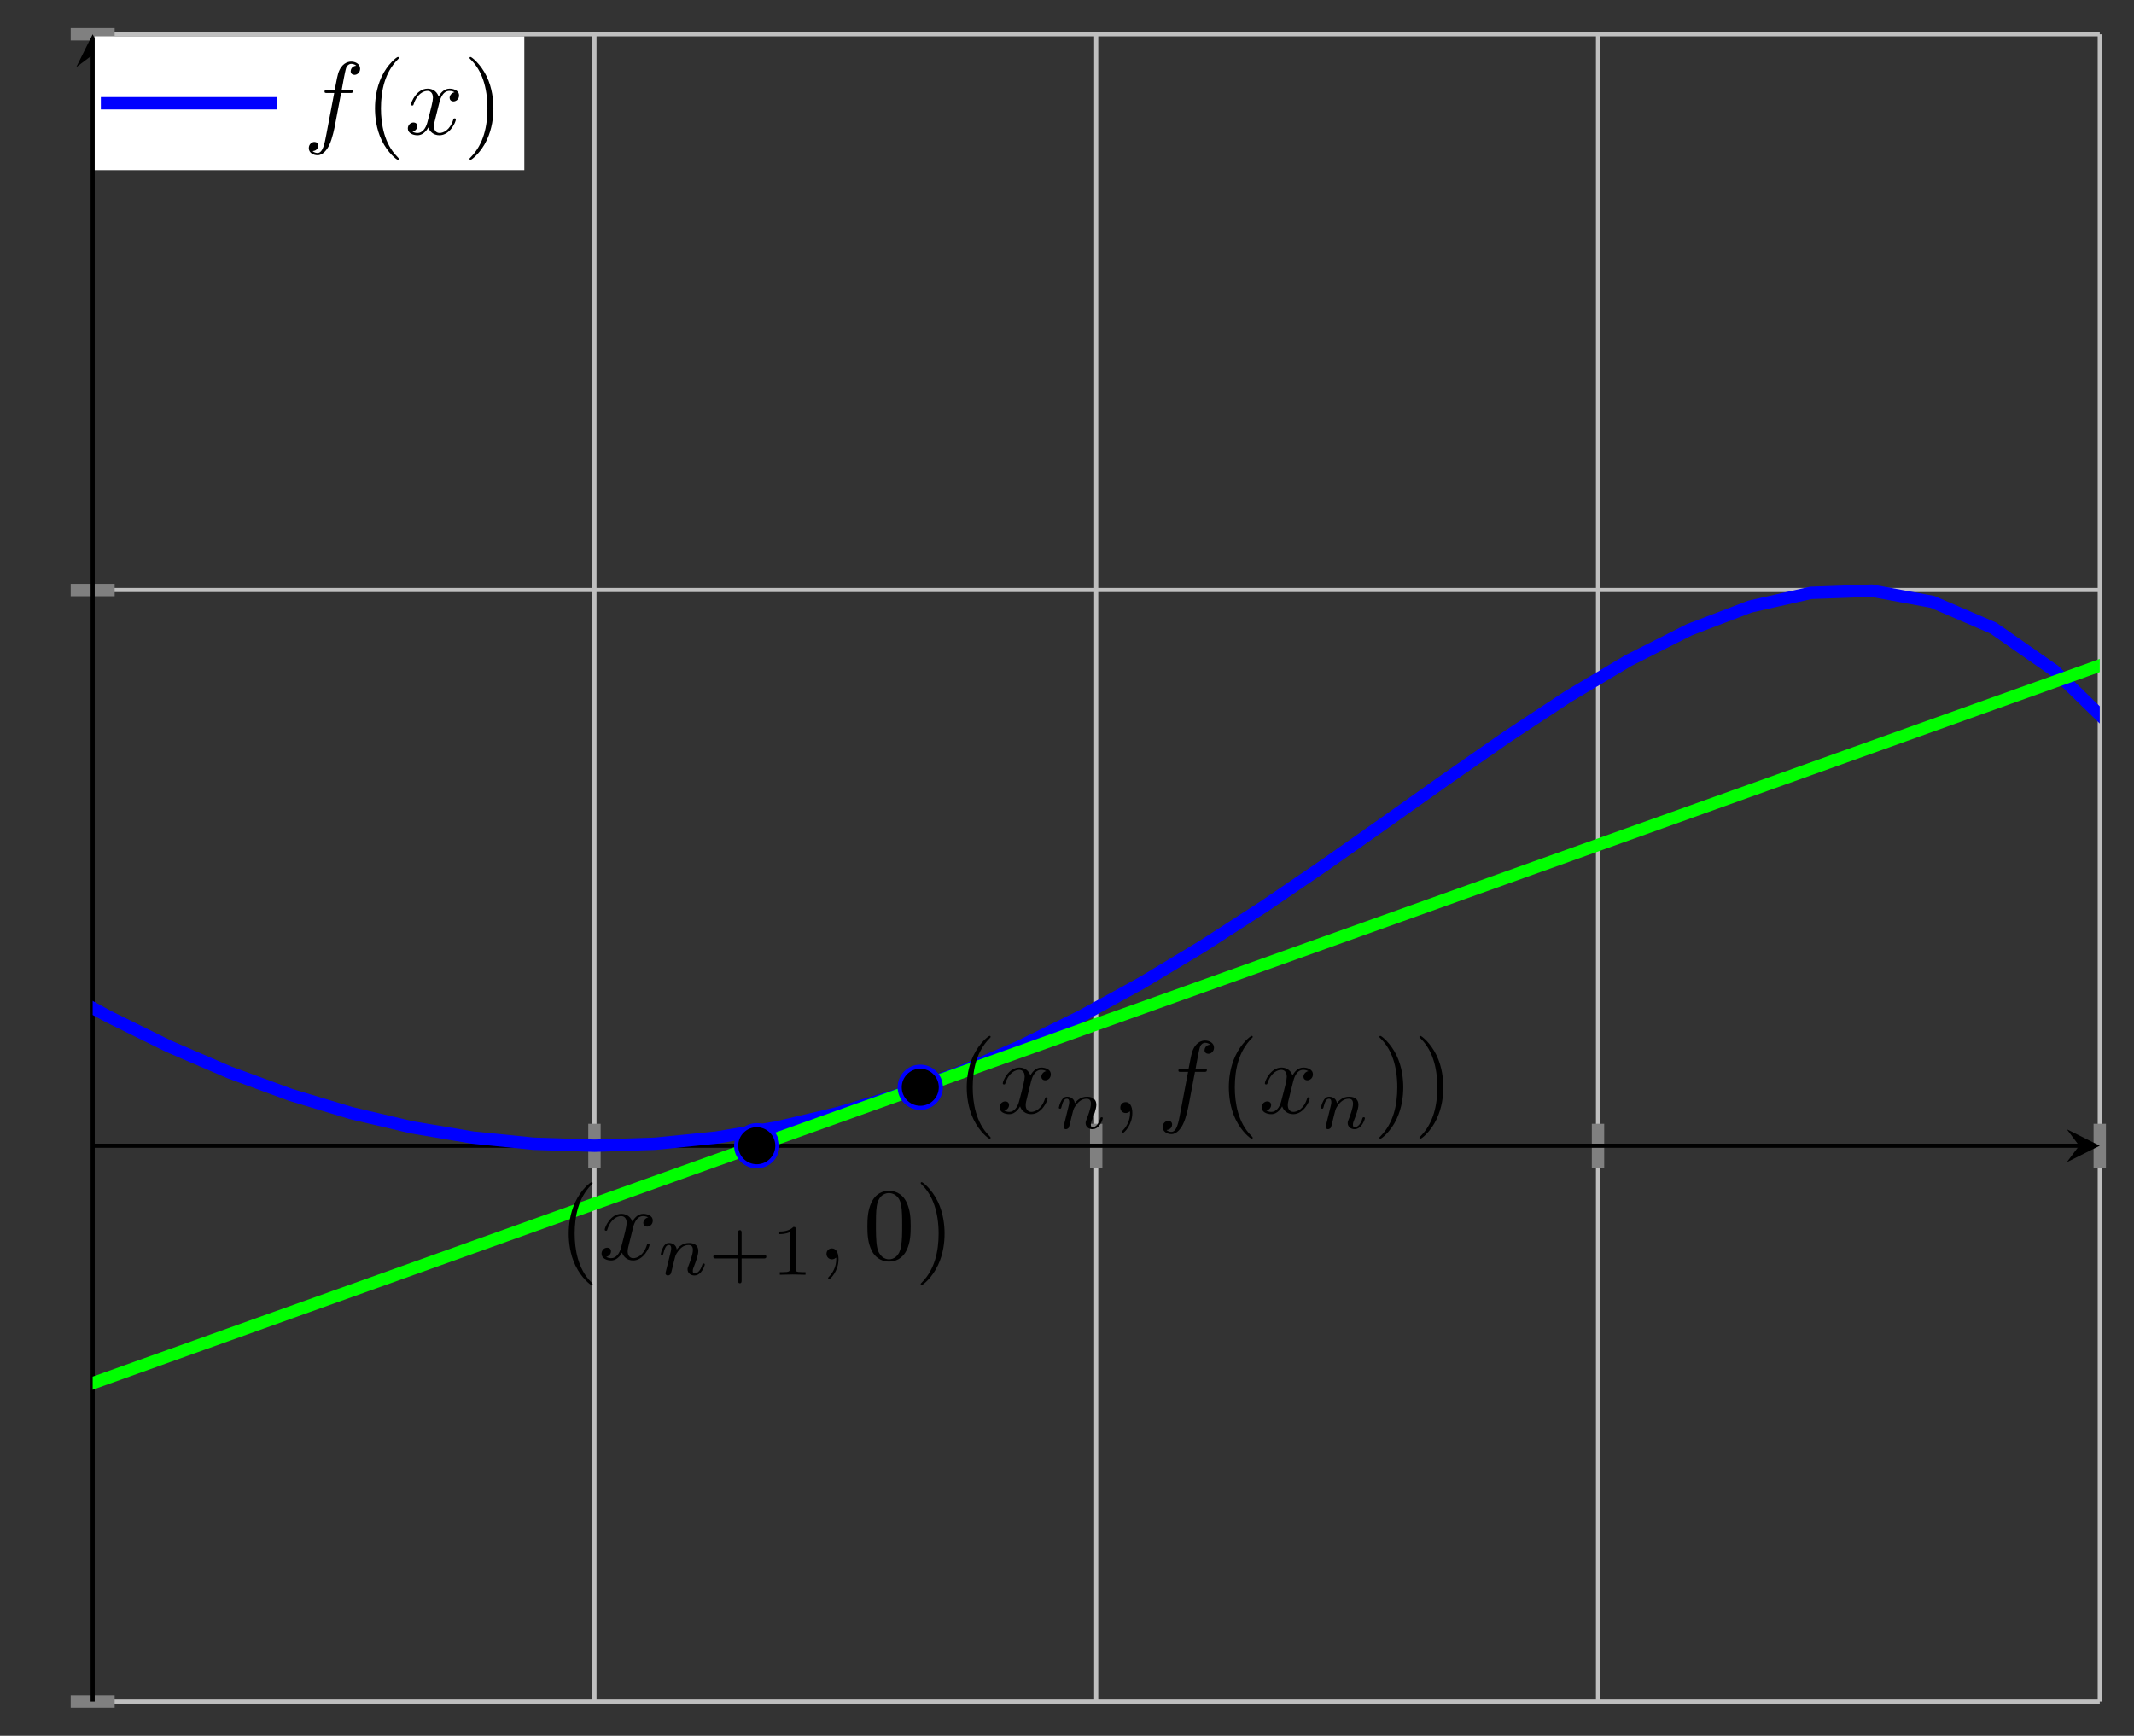 <?xml version='1.0' encoding='UTF-8'?>
<!-- This file was generated by dvisvgm 3.2.2 -->
<svg version='1.1' xmlns='http://www.w3.org/2000/svg' xmlns:xlink='http://www.w3.org/1999/xlink' width='309.834pt' height='252.051pt' viewBox='0 -168.034 206.556 168.034'>
<rect x="0" y="-168.034" width="206.556" height="168.034" fill="#333333" stroke="none"/>
<defs>
<clipPath id='clip1'>
<path d='M8.969 3.32H203.242V164.719H8.969Z'/>
</clipPath>
</defs>
<g id='page1'>
<g transform='matrix(1 0 0 -1 0 0)'>
<path d='M57.539 3.32V164.719M106.105 3.32V164.719M154.676 3.32V164.719M203.242 3.32V164.719' stroke='#bfbfbf' fill='none' stroke-width='.399' stroke-miterlimit='10'/>
<path d='M8.969 3.32H203.242M8.969 110.918H203.242M8.969 164.719H203.242' stroke='#bfbfbf' fill='none' stroke-width='.399' stroke-miterlimit='10'/>
<path d='M57.539 54.996V59.246M106.105 54.996V59.246M154.676 54.996V59.246M203.242 54.996V59.246' stroke='#808080' fill='none' stroke-width='1.196' stroke-miterlimit='10'/>
<path d='M6.844 3.32H11.098M6.844 110.918H11.098M6.844 164.719H11.098' stroke='#808080' fill='none' stroke-width='1.196' stroke-miterlimit='10'/>
<path d='M8.969 57.121H201.25' stroke='#000' fill='none' stroke-width='.399' stroke-miterlimit='10'/>
<path d='M203.242 57.121L200.055 58.715L201.25 57.121L200.055 55.527'/>
<path d='M8.969 3.32V162.723' stroke='#000' fill='none' stroke-width='.399' stroke-miterlimit='10'/>
<path d='M8.969 164.718L7.375 161.527L8.969 162.722L10.562 161.527'/>
<path d='M-331.008 41.633L-325.117 67.234L-319.231 90.23L-313.344 105.762L-307.457 110.91L-301.57 105.094L-295.684 89.969L-289.797 68.844L-283.91 45.902L-278.023 25.316L-272.137 10.52L-266.25 3.68L-260.363 5.488L-254.473 15.215L-248.586 30.984L-242.699 50.203L-236.812 70.016L-230.926 87.75L-225.039 101.254L-219.152 109.113L-213.266 110.738L-207.379 106.332L-201.492 96.746L-195.605 83.309L-189.719 67.605L-183.832 51.285L-177.941 35.863L-172.055 22.609L-166.168 12.465L-160.281 5.988L-154.395 3.383L-148.508 4.535L-142.621 9.066L-136.734 16.406L-130.848 25.875L-124.961 36.754L-119.074 48.328L-113.187 59.945L-107.297 71.051L-101.41 81.191L-95.523 90.043L-89.637 97.391L-83.75 103.129L-77.863 107.234L-71.977 109.77L-66.09 110.855L-60.203 110.641L-54.316 109.316L-48.43 107.066L-42.543 104.09L-36.652 100.574L-30.766 96.691L-24.879 92.59L-18.992 88.41L-13.105 84.266L-7.219 80.25L-1.332 76.441L4.555 72.891L10.441 69.652L16.328 66.75L22.215 64.215L28.102 62.055L33.988 60.281L39.879 58.898L45.766 57.91L51.652 57.316L57.539 57.121L63.426 57.316L69.313 57.91L75.199 58.898L81.086 60.281L86.973 62.055L92.859 64.215L98.746 66.75L104.633 69.652L110.523 72.891L116.41 76.441L122.297 80.25L128.184 84.266L134.07 88.41L139.957 92.59L145.844 96.691L151.73 100.574L157.617 104.09L163.504 107.066L169.391 109.316L175.277 110.641L181.168 110.855L187.055 109.77L192.941 107.234L198.828 103.129L204.715 97.391L210.602 90.043L216.488 81.191L222.375 71.051L228.262 59.945L234.148 48.328L240.035 36.754L245.922 25.875L251.809 16.406' stroke='#00f' fill='none' stroke-width='1.196' stroke-miterlimit='10' clip-path='url(#clip1)'/>
<path d='M-331.008-87.449L-325.117-85.344L-319.231-83.242L-313.344-81.137L-307.457-79.031L-301.57-76.926L-295.684-74.82L-289.797-72.715L-283.91-70.609L-278.023-68.504L-272.137-66.398L-266.25-64.293L-260.363-62.188L-254.473-60.082L-248.586-57.977L-242.699-55.871L-236.812-53.766L-230.926-51.66L-225.039-49.555L-219.152-47.449L-213.266-45.344L-207.379-43.238L-201.492-41.133L-195.605-39.027L-189.719-36.922L-183.832-34.816L-177.941-32.711L-172.055-30.605L-166.168-28.5L-160.281-26.395L-154.395-24.289L-148.508-22.184L-142.621-20.078L-136.734-17.973L-130.848-15.867L-124.961-13.762L-119.074-11.66L-113.187-9.555L-107.297-7.449L-101.41-5.344L-95.523-3.238L-89.637-1.133L-83.75 .973L-77.863 3.078L-71.977 5.184L-66.09 7.289L-60.203 9.395L-54.316 11.5L-48.43 13.605L-42.543 15.711L-36.652 17.816L-30.766 19.922L-24.879 22.027L-18.992 24.133L-13.105 26.238L-7.219 28.344L-1.332 30.449L4.555 32.555L10.441 34.66L16.328 36.766L22.215 38.871L28.102 40.977L33.988 43.082L39.879 45.187L45.766 47.293L51.652 49.398L57.539 51.504L63.426 53.609L69.313 55.715L75.199 57.816L81.086 59.922L86.973 62.027L92.859 64.133L98.746 66.238L104.633 68.344L110.523 70.449L116.41 72.555L122.297 74.66L128.184 76.766L134.07 78.871L139.957 80.977L145.844 83.082L151.73 85.187L157.617 87.293L163.504 89.398L169.391 91.504L175.277 93.609L181.168 95.715L187.055 97.82L192.941 99.926L198.828 102.031L204.715 104.137L210.602 106.242L216.488 108.348L222.375 110.453L228.262 112.559L234.148 114.664L240.035 116.77L245.922 118.875L251.809 120.98' stroke='#0f0' fill='none' stroke-width='1.196' stroke-miterlimit='10' clip-path='url(#clip1)'/>
<path d='M222.794 122.34L221.519 122.649C220.901 122.798 220.513 123.336 220.513 123.914C220.513 124.61 221.051 125.218 221.828 125.218C223.49 125.218 223.71 123.585 223.77 123.137C223.78 123.077 223.78 123.017 223.889 123.017C224.018 123.017 224.018 123.067 224.018 123.256V125.258C224.018 125.427 224.018 125.497 223.909 125.497C223.839 125.497 223.829 125.487 223.76 125.367L223.411 124.8C223.112 125.089 222.704 125.497 221.818 125.497C220.712 125.497 219.876 124.62 219.876 123.565C219.876 122.738 220.404 122.011 221.18 121.742C221.29 121.703 221.798 121.583 222.495 121.414C222.764 121.344 223.062 121.274 223.341 120.906C223.55 120.647 223.65 120.318 223.65 119.99C223.65 119.283 223.152 118.566 222.315 118.566C222.027 118.566 221.27 118.615 220.742 119.104C220.165 119.641 220.135 120.279 220.125 120.637C220.115 120.737 220.035 120.737 220.005 120.737C219.876 120.737 219.876 120.667 219.876 120.488V118.496C219.876 118.327 219.876 118.257 219.985 118.257C220.055 118.257 220.065 118.277 220.135 118.386C220.135 118.396 220.165 118.426 220.493 118.954C220.802 118.615 221.439 118.257 222.325 118.257C223.49 118.257 224.287 119.233 224.287 120.328C224.287 121.324 223.63 122.141 222.794 122.34ZM226.616 125.387L225.182 125.278V124.969C225.879 124.969 225.958 124.899 225.958 124.411V119.233C225.958 118.785 225.849 118.785 225.182 118.785V118.476C225.51 118.486 226.038 118.506 226.287 118.506S227.024 118.486 227.393 118.476V118.785C226.725 118.785 226.616 118.785 226.616 119.233V125.387ZM232.311 120.607C232.311 121.882 231.315 122.938 230.11 122.938C228.865 122.938 227.899 121.852 227.899 120.607C227.899 119.323 228.935 118.366 230.1 118.366C231.305 118.366 232.311 119.342 232.311 120.607ZM230.11 118.615C229.682 118.615 229.244 118.824 228.975 119.283C228.726 119.721 228.726 120.328 228.726 120.687C228.726 121.075 228.726 121.613 228.965 122.051C229.234 122.509 229.702 122.718 230.1 122.718C230.538 122.718 230.967 122.499 231.226 122.071C231.484 121.643 231.484 121.065 231.484 120.687C231.484 120.328 231.484 119.79 231.265 119.352C231.046 118.904 230.608 118.615 230.11 118.615ZM234.315 122.22V122.878L232.881 122.768V122.459C233.588 122.459 233.658 122.4 233.658 121.962V117.301C233.658 116.853 233.548 116.853 232.881 116.853V116.544C233.22 116.554 233.737 116.574 233.996 116.574C234.265 116.574 234.773 116.554 235.121 116.544V116.853C234.454 116.853 234.345 116.853 234.345 117.301V118.974V119.064C234.394 118.904 234.813 118.366 235.57 118.366C236.755 118.366 237.79 119.342 237.79 120.627C237.79 121.892 236.825 122.878 235.709 122.878C234.932 122.878 234.514 122.439 234.315 122.22ZM234.345 119.611V121.832C234.633 122.34 235.121 122.629 235.63 122.629C236.356 122.629 236.964 121.752 236.964 120.627C236.964 119.422 236.267 118.586 235.53 118.586C235.131 118.586 234.753 118.785 234.484 119.193C234.345 119.402 234.345 119.412 234.345 119.611Z' fill='#0f0' clip-path='url(#clip1)'/>
<path d='M239.529 120.986C239.588 122.469 240.425 122.718 240.764 122.718C241.789 122.718 241.889 121.374 241.889 120.986H239.529ZM239.519 120.776H242.297C242.516 120.776 242.546 120.776 242.546 120.986C242.546 121.971 242.008 122.938 240.764 122.938C239.608 122.938 238.692 121.912 238.692 120.667C238.692 119.333 239.738 118.366 240.883 118.366C242.098 118.366 242.546 119.472 242.546 119.661C242.546 119.761 242.466 119.781 242.417 119.781C242.327 119.781 242.307 119.721 242.287 119.641C241.939 118.615 241.042 118.615 240.943 118.615C240.445 118.615 240.047 118.914 239.817 119.283C239.519 119.761 239.519 120.418 239.519 120.776Z' fill='#0f0' clip-path='url(#clip1)'/>
<path d='M252.998 121.733C253.148 121.733 253.337 121.733 253.337 121.932C253.337 122.131 253.148 122.131 253.008 122.131H247.043C246.904 122.131 246.714 122.131 246.714 121.932C246.714 121.733 246.904 121.733 247.053 121.733H252.998ZM253.008 119.8C253.148 119.8 253.337 119.8 253.337 120C253.337 120.199 253.148 120.199 252.998 120.199H247.053C246.904 120.199 246.714 120.199 246.714 120C246.714 119.8 246.904 119.8 247.043 119.8H253.008Z' fill='#0f0' clip-path='url(#clip1)'/>
<path d='M260.333 122.459H261.189C261.388 122.459 261.488 122.459 261.488 122.659C261.488 122.768 261.388 122.768 261.219 122.768H260.392L260.602 123.904C260.641 124.113 260.781 124.819 260.841 124.939C260.93 125.128 261.1 125.278 261.309 125.278C261.349 125.278 261.607 125.278 261.797 125.099C261.359 125.059 261.259 124.71 261.259 124.561C261.259 124.332 261.438 124.212 261.627 124.212C261.886 124.212 262.175 124.431 262.175 124.81C262.175 125.268 261.717 125.497 261.309 125.497C260.97 125.497 260.343 125.318 260.044 124.332C259.984 124.123 259.954 124.023 259.716 122.768H259.028C258.839 122.768 258.73 122.768 258.73 122.579C258.73 122.459 258.819 122.459 259.008 122.459H259.666L258.919 118.526C258.74 117.56 258.57 116.654 258.052 116.654C258.012 116.654 257.764 116.654 257.574 116.833C258.032 116.863 258.122 117.221 258.122 117.371C258.122 117.6 257.943 117.719 257.754 117.719C257.495 117.719 257.206 117.5 257.206 117.122C257.206 116.674 257.644 116.434 258.052 116.434C258.6 116.434 258.998 117.022 259.178 117.4C259.496 118.028 259.725 119.233 259.735 119.303L260.333 122.459Z' fill='#0f0' clip-path='url(#clip1)'/>
<path d='M264.65 125.382C264.706 125.501 264.712 125.557 264.712 125.605C264.712 125.822 264.517 125.989 264.301 125.989C264.036 125.989 263.953 125.773 263.918 125.661L262.997 122.643C262.991 122.629 262.963 122.538 262.963 122.531C262.963 122.448 263.179 122.378 263.235 122.378C263.283 122.378 263.29 122.392 263.339 122.496L264.65 125.382Z' fill='#0f0' clip-path='url(#clip1)'/>
<path d='M268.719 116.086C268.719 116.116 268.719 116.136 268.55 116.305C267.305 117.56 266.986 119.442 266.986 120.966C266.986 122.699 267.365 124.431 268.59 125.676C268.719 125.795 268.719 125.815 268.719 125.845C268.719 125.915 268.68 125.945 268.62 125.945C268.52 125.945 267.624 125.268 267.036 124.003C266.528 122.908 266.409 121.802 266.409 120.966C266.409 120.189 266.518 118.984 267.066 117.859C267.664 116.634 268.52 115.986 268.62 115.986C268.68 115.986 268.719 116.016 268.719 116.086Z' fill='#0f0' clip-path='url(#clip1)'/>
<path d='M272.623 121.484C272.683 121.742 272.912 122.659 273.609 122.659C273.659 122.659 273.898 122.659 274.107 122.529C273.828 122.479 273.629 122.23 273.629 121.991C273.629 121.832 273.739 121.643 274.007 121.643C274.226 121.643 274.545 121.822 274.545 122.22C274.545 122.738 273.958 122.878 273.619 122.878C273.041 122.878 272.693 122.35 272.573 122.121C272.325 122.778 271.787 122.878 271.498 122.878C270.462 122.878 269.894 121.593 269.894 121.344C269.894 121.244 269.994 121.244 270.014 121.244C270.094 121.244 270.124 121.264 270.144 121.354C270.482 122.41 271.139 122.659 271.478 122.659C271.667 122.659 272.016 122.569 272.016 121.991C272.016 121.683 271.846 121.015 271.478 119.621C271.319 119.004 270.97 118.586 270.532 118.586C270.472 118.586 270.243 118.586 270.034 118.715C270.283 118.765 270.502 118.974 270.502 119.253C270.502 119.522 270.283 119.601 270.134 119.601C269.835 119.601 269.586 119.342 269.586 119.024C269.586 118.566 270.084 118.366 270.522 118.366C271.179 118.366 271.538 119.064 271.568 119.123C271.687 118.755 272.045 118.366 272.643 118.366C273.669 118.366 274.236 119.651 274.236 119.9C274.236 120 274.147 120 274.117 120C274.027 120 274.007 119.96 273.987 119.89C273.659 118.824 272.982 118.586 272.663 118.586C272.274 118.586 272.115 118.904 272.115 119.243C272.115 119.462 272.175 119.681 272.284 120.119L272.623 121.484Z' fill='#0f0' clip-path='url(#clip1)'/>
<path d='M275.842 117.421C275.814 117.33 275.772 117.156 275.772 117.135C275.772 116.982 275.897 116.912 276.009 116.912C276.134 116.912 276.246 117.003 276.281 117.066C276.316 117.128 276.371 117.351 276.406 117.498C276.441 117.63 276.518 117.951 276.559 118.125C276.601 118.279 276.643 118.432 276.678 118.592C276.755 118.878 276.769 118.934 276.971 119.22C277.166 119.499 277.494 119.861 278.017 119.861C278.421 119.861 278.428 119.506 278.428 119.373C278.428 118.955 278.128 118.181 278.017 117.888C277.94 117.693 277.912 117.63 277.912 117.512C277.912 117.142 278.219 116.912 278.574 116.912C279.271 116.912 279.578 117.874 279.578 117.979C279.578 118.069 279.488 118.069 279.467 118.069C279.369 118.069 279.362 118.028 279.334 117.951C279.174 117.393 278.874 117.108 278.595 117.108C278.449 117.108 278.421 117.205 278.421 117.351C278.421 117.512 278.456 117.602 278.581 117.916C278.665 118.132 278.951 118.871 278.951 119.262C278.951 119.938 278.414 120.056 278.044 120.056C277.466 120.056 277.075 119.701 276.866 119.422C276.818 119.903 276.406 120.056 276.12 120.056C275.821 120.056 275.66 119.84 275.57 119.68C275.416 119.422 275.319 119.024 275.319 118.99C275.319 118.899 275.416 118.899 275.437 118.899C275.535 118.899 275.542 118.92 275.59 119.108C275.695 119.519 275.828 119.861 276.099 119.861C276.281 119.861 276.329 119.708 276.329 119.519C276.329 119.387 276.267 119.129 276.218 118.941C276.169 118.753 276.099 118.467 276.064 118.314L275.842 117.421Z' fill='#0f0' clip-path='url(#clip1)'/>
<path d='M283.292 120.966C283.292 121.742 283.182 122.947 282.635 124.073C282.037 125.298 281.181 125.945 281.081 125.945C281.022 125.945 280.982 125.905 280.982 125.845C280.982 125.815 280.982 125.795 281.171 125.616C282.147 124.63 282.714 123.047 282.714 120.966C282.714 119.263 282.346 117.51 281.111 116.255C280.982 116.136 280.982 116.116 280.982 116.086C280.982 116.026 281.022 115.986 281.081 115.986C281.181 115.986 282.077 116.664 282.665 117.928C283.172 119.024 283.292 120.129 283.292 120.966Z' fill='#0f0' clip-path='url(#clip1)'/>
<path d='M57.358 43.736C57.358 43.766 57.358 43.786 57.189 43.955C55.944 45.21 55.625 47.092 55.625 48.616C55.625 50.348 56.004 52.081 57.229 53.326C57.358 53.445 57.358 53.465 57.358 53.495C57.358 53.565 57.319 53.595 57.259 53.595C57.159 53.595 56.263 52.918 55.675 51.653C55.167 50.558 55.048 49.452 55.048 48.616C55.048 47.839 55.157 46.634 55.705 45.508C56.303 44.284 57.159 43.636 57.259 43.636C57.319 43.636 57.358 43.666 57.358 43.736Z' clip-path='url(#clip1)'/>
<path d='M61.262 49.133C61.322 49.392 61.551 50.308 62.248 50.308C62.298 50.308 62.537 50.308 62.746 50.179C62.467 50.129 62.268 49.88 62.268 49.641C62.268 49.482 62.378 49.293 62.646 49.293C62.865 49.293 63.184 49.472 63.184 49.87C63.184 50.388 62.597 50.528 62.258 50.528C61.68 50.528 61.332 50 61.212 49.771C60.964 50.428 60.426 50.528 60.137 50.528C59.101 50.528 58.534 49.243 58.534 48.994C58.534 48.894 58.633 48.894 58.653 48.894C58.733 48.894 58.763 48.914 58.783 49.004C59.121 50.06 59.778 50.308 60.117 50.308C60.306 50.308 60.655 50.219 60.655 49.641C60.655 49.333 60.485 48.665 60.117 47.271C59.958 46.654 59.609 46.236 59.171 46.236C59.111 46.236 58.882 46.236 58.673 46.365C58.922 46.415 59.141 46.624 59.141 46.903C59.141 47.172 58.922 47.251 58.773 47.251C58.474 47.251 58.225 46.992 58.225 46.674C58.225 46.216 58.723 46.016 59.161 46.016C59.818 46.016 60.177 46.713 60.207 46.773C60.326 46.405 60.684 46.016 61.282 46.016C62.308 46.016 62.875 47.301 62.875 47.55C62.875 47.65 62.786 47.65 62.756 47.65C62.666 47.65 62.646 47.61 62.626 47.54C62.298 46.474 61.621 46.236 61.302 46.236C60.914 46.236 60.754 46.554 60.754 46.893C60.754 47.112 60.814 47.331 60.924 47.769L61.262 49.133Z' clip-path='url(#clip1)'/>
<path d='M64.481 45.071C64.452 44.98 64.411 44.806 64.411 44.785C64.411 44.632 64.536 44.562 64.648 44.562C64.773 44.562 64.885 44.653 64.92 44.716C64.955 44.778 65.01 45.001 65.045 45.148C65.08 45.28 65.157 45.601 65.198 45.775C65.24 45.929 65.282 46.082 65.317 46.242C65.394 46.528 65.408 46.584 65.61 46.87C65.805 47.149 66.133 47.511 66.656 47.511C67.06 47.511 67.067 47.156 67.067 47.023C67.067 46.605 66.767 45.831 66.656 45.538C66.579 45.343 66.551 45.28 66.551 45.162C66.551 44.792 66.858 44.562 67.213 44.562C67.91 44.562 68.217 45.524 68.217 45.629C68.217 45.72 68.127 45.72 68.106 45.72C68.008 45.72 68.001 45.678 67.973 45.601C67.813 45.043 67.513 44.758 67.234 44.758C67.088 44.758 67.06 44.855 67.06 45.001C67.06 45.162 67.095 45.252 67.22 45.566C67.304 45.782 67.59 46.521 67.59 46.912C67.59 47.588 67.053 47.706 66.683 47.706C66.105 47.706 65.714 47.351 65.505 47.072C65.457 47.553 65.045 47.706 64.759 47.706C64.46 47.706 64.299 47.49 64.209 47.33C64.055 47.072 63.957 46.675 63.957 46.64C63.957 46.549 64.055 46.549 64.076 46.549C64.174 46.549 64.181 46.57 64.229 46.758C64.334 47.17 64.467 47.511 64.738 47.511C64.92 47.511 64.968 47.358 64.968 47.17C64.968 47.037 64.906 46.779 64.857 46.591C64.808 46.403 64.738 46.117 64.703 45.964L64.481 45.071Z' clip-path='url(#clip1)'/>
<path d='M71.783 46.208H73.916C74.007 46.208 74.174 46.208 74.174 46.375C74.174 46.549 74.013 46.549 73.916 46.549H71.783V48.689C71.783 48.78 71.783 48.947 71.615 48.947C71.441 48.947 71.441 48.787 71.441 48.689V46.549H69.301C69.21 46.549 69.043 46.549 69.043 46.382C69.043 46.208 69.203 46.208 69.301 46.208H71.441V44.067C71.441 43.977 71.441 43.81 71.608 43.81C71.783 43.81 71.783 43.97 71.783 44.067V46.208ZM77.006 49.066C77.006 49.254 76.993 49.261 76.797 49.261C76.351 48.822 75.717 48.815 75.431 48.815V48.564C75.598 48.564 76.058 48.564 76.442 48.759V45.204C76.442 44.974 76.442 44.883 75.744 44.883H75.48V44.632C75.605 44.639 76.463 44.66 76.721 44.66C76.937 44.66 77.815 44.639 77.969 44.632V44.883H77.704C77.006 44.883 77.006 44.974 77.006 45.204V49.066Z' clip-path='url(#clip1)'/>
<path d='M81.162 46.136C81.162 46.793 80.913 47.182 80.524 47.182C80.196 47.182 79.997 46.933 79.997 46.654C79.997 46.385 80.196 46.126 80.524 46.126C80.644 46.126 80.773 46.166 80.873 46.255C80.903 46.275 80.913 46.285 80.923 46.285S80.943 46.275 80.943 46.136C80.943 45.399 80.594 44.802 80.265 44.473C80.156 44.363 80.156 44.343 80.156 44.313C80.156 44.244 80.206 44.204 80.255 44.204C80.365 44.204 81.162 44.971 81.162 46.136Z' clip-path='url(#clip1)'/>
<path d='M88.149 49.313C88.149 50.109 88.099 50.906 87.75 51.643C87.292 52.599 86.476 52.758 86.058 52.758C85.46 52.758 84.733 52.499 84.325 51.573C84.006 50.886 83.956 50.109 83.956 49.313C83.956 48.566 83.996 47.669 84.405 46.913C84.833 46.106 85.56 45.907 86.048 45.907C86.585 45.907 87.342 46.116 87.78 47.062C88.099 47.749 88.149 48.526 88.149 49.313ZM86.048 46.126C85.659 46.126 85.072 46.375 84.892 47.331C84.783 47.928 84.783 48.845 84.783 49.432C84.783 50.069 84.783 50.727 84.863 51.264C85.052 52.45 85.799 52.539 86.048 52.539C86.376 52.539 87.034 52.36 87.223 51.374C87.322 50.816 87.322 50.06 87.322 49.432C87.322 48.685 87.322 48.008 87.213 47.371C87.063 46.425 86.496 46.126 86.048 46.126ZM91.427 48.616C91.427 49.392 91.318 50.597 90.77 51.723C90.172 52.948 89.316 53.595 89.216 53.595C89.157 53.595 89.117 53.555 89.117 53.495C89.117 53.465 89.117 53.445 89.306 53.266C90.282 52.28 90.85 50.697 90.85 48.616C90.85 46.913 90.481 45.16 89.246 43.905C89.117 43.786 89.117 43.766 89.117 43.736C89.117 43.676 89.157 43.636 89.216 43.636C89.316 43.636 90.212 44.313 90.8 45.578C91.308 46.674 91.427 47.779 91.427 48.616Z' clip-path='url(#clip1)'/>
<path d='M95.885 57.897C95.885 57.927 95.885 57.947 95.716 58.116C94.471 59.371 94.152 61.253 94.152 62.777C94.152 64.509 94.531 66.242 95.756 67.487C95.885 67.606 95.885 67.626 95.885 67.656C95.885 67.726 95.846 67.756 95.786 67.756C95.686 67.756 94.79 67.079 94.202 65.814C93.694 64.719 93.575 63.613 93.575 62.777C93.575 62 93.684 60.795 94.232 59.669C94.83 58.445 95.686 57.797 95.786 57.797C95.846 57.797 95.885 57.827 95.885 57.897Z' clip-path='url(#clip1)'/>
<path d='M99.789 63.294C99.849 63.553 100.078 64.469 100.775 64.469C100.825 64.469 101.064 64.469 101.273 64.34C100.994 64.29 100.795 64.041 100.795 63.802C100.795 63.643 100.905 63.454 101.173 63.454C101.392 63.454 101.711 63.633 101.711 64.031C101.711 64.549 101.124 64.689 100.785 64.689C100.207 64.689 99.859 64.161 99.739 63.932C99.491 64.589 98.953 64.689 98.664 64.689C97.628 64.689 97.061 63.404 97.061 63.155C97.061 63.055 97.16 63.055 97.18 63.055C97.26 63.055 97.29 63.075 97.31 63.165C97.648 64.221 98.305 64.469 98.644 64.469C98.833 64.469 99.182 64.38 99.182 63.802C99.182 63.494 99.012 62.826 98.644 61.432C98.485 60.815 98.136 60.397 97.698 60.397C97.638 60.397 97.409 60.397 97.2 60.526C97.449 60.576 97.668 60.785 97.668 61.064C97.668 61.333 97.449 61.412 97.3 61.412C97.001 61.412 96.752 61.153 96.752 60.835C96.752 60.377 97.25 60.177 97.688 60.177C98.345 60.177 98.704 60.874 98.734 60.934C98.853 60.566 99.211 60.177 99.809 60.177C100.835 60.177 101.402 61.462 101.402 61.711C101.402 61.811 101.313 61.811 101.283 61.811C101.193 61.811 101.173 61.771 101.153 61.701C100.825 60.635 100.148 60.397 99.829 60.397C99.441 60.397 99.281 60.715 99.281 61.054C99.281 61.273 99.341 61.492 99.451 61.93L99.789 63.294Z' clip-path='url(#clip1)'/>
<path d='M103.008 59.232C102.979 59.141 102.938 58.967 102.938 58.946C102.938 58.793 103.063 58.723 103.175 58.723C103.3 58.723 103.412 58.814 103.447 58.877C103.482 58.939 103.537 59.162 103.572 59.309C103.607 59.441 103.684 59.762 103.725 59.936C103.767 60.09 103.809 60.243 103.844 60.403C103.921 60.689 103.935 60.745 104.137 61.031C104.332 61.31 104.66 61.672 105.183 61.672C105.587 61.672 105.594 61.317 105.594 61.184C105.594 60.766 105.294 59.992 105.183 59.699C105.106 59.504 105.078 59.441 105.078 59.323C105.078 58.953 105.385 58.723 105.74 58.723C106.437 58.723 106.744 59.685 106.744 59.79C106.744 59.88 106.654 59.88 106.633 59.88C106.535 59.88 106.528 59.839 106.5 59.762C106.34 59.204 106.04 58.919 105.761 58.919C105.615 58.919 105.587 59.016 105.587 59.162C105.587 59.323 105.622 59.413 105.747 59.727C105.831 59.943 106.117 60.682 106.117 61.073C106.117 61.749 105.58 61.867 105.21 61.867C104.632 61.867 104.241 61.512 104.032 61.233C103.984 61.714 103.572 61.867 103.286 61.867C102.987 61.867 102.826 61.651 102.736 61.491C102.582 61.233 102.484 60.836 102.484 60.801C102.484 60.71 102.582 60.71 102.603 60.71C102.701 60.71 102.708 60.731 102.756 60.919C102.861 61.331 102.994 61.672 103.265 61.672C103.447 61.672 103.495 61.519 103.495 61.331C103.495 61.198 103.433 60.94 103.384 60.752C103.335 60.564 103.265 60.278 103.23 60.125L103.008 59.232Z' clip-path='url(#clip1)'/>
<path d='M109.602 60.297C109.602 60.954 109.352 61.343 108.964 61.343C108.636 61.343 108.437 61.094 108.437 60.815C108.437 60.546 108.636 60.287 108.964 60.287C109.084 60.287 109.213 60.327 109.313 60.416C109.342 60.436 109.352 60.446 109.362 60.446S109.382 60.436 109.382 60.297C109.382 59.56 109.034 58.963 108.705 58.634C108.596 58.524 108.596 58.504 108.596 58.474C108.596 58.405 108.646 58.365 108.695 58.365C108.805 58.365 109.602 59.132 109.602 60.297Z' clip-path='url(#clip1)'/>
<path d='M115.664 64.27H116.521C116.72 64.27 116.819 64.27 116.819 64.469C116.819 64.579 116.72 64.579 116.55 64.579H115.724L115.933 65.714C115.973 65.924 116.112 66.63 116.172 66.75C116.262 66.939 116.431 67.089 116.64 67.089C116.68 67.089 116.939 67.089 117.128 66.909C116.69 66.869 116.59 66.521 116.59 66.372C116.59 66.143 116.77 66.023 116.959 66.023C117.218 66.023 117.507 66.242 117.507 66.621C117.507 67.079 117.048 67.308 116.64 67.308C116.302 67.308 115.674 67.129 115.375 66.143C115.316 65.934 115.286 65.834 115.047 64.579H114.36C114.17 64.579 114.061 64.579 114.061 64.39C114.061 64.27 114.15 64.27 114.34 64.27H114.997L114.25 60.337C114.071 59.371 113.902 58.464 113.384 58.464C113.344 58.464 113.095 58.464 112.906 58.644C113.364 58.674 113.453 59.032 113.453 59.182C113.453 59.411 113.274 59.53 113.085 59.53C112.826 59.53 112.537 59.311 112.537 58.933C112.537 58.484 112.975 58.245 113.384 58.245C113.931 58.245 114.33 58.833 114.509 59.211C114.828 59.839 115.057 61.044 115.067 61.114L115.664 64.27Z' clip-path='url(#clip1)'/>
<path d='M121.254 57.897C121.254 57.927 121.254 57.947 121.085 58.116C119.84 59.371 119.521 61.253 119.521 62.777C119.521 64.509 119.9 66.242 121.125 67.487C121.254 67.606 121.254 67.626 121.254 67.656C121.254 67.726 121.215 67.756 121.155 67.756C121.055 67.756 120.159 67.079 119.571 65.814C119.063 64.719 118.944 63.613 118.944 62.777C118.944 62 119.053 60.795 119.601 59.669C120.199 58.445 121.055 57.797 121.155 57.797C121.215 57.797 121.254 57.827 121.254 57.897Z' clip-path='url(#clip1)'/>
<path d='M125.158 63.294C125.218 63.553 125.447 64.469 126.144 64.469C126.194 64.469 126.433 64.469 126.642 64.34C126.363 64.29 126.164 64.041 126.164 63.802C126.164 63.643 126.274 63.454 126.542 63.454C126.761 63.454 127.08 63.633 127.08 64.031C127.08 64.549 126.493 64.689 126.154 64.689C125.576 64.689 125.228 64.161 125.108 63.932C124.859 64.589 124.322 64.689 124.033 64.689C122.997 64.689 122.43 63.404 122.43 63.155C122.43 63.055 122.529 63.055 122.549 63.055C122.629 63.055 122.659 63.075 122.679 63.165C123.017 64.221 123.674 64.469 124.013 64.469C124.202 64.469 124.551 64.38 124.551 63.802C124.551 63.494 124.381 62.826 124.013 61.432C123.854 60.815 123.505 60.397 123.067 60.397C123.007 60.397 122.778 60.397 122.569 60.526C122.818 60.576 123.037 60.785 123.037 61.064C123.037 61.333 122.818 61.412 122.669 61.412C122.37 61.412 122.121 61.153 122.121 60.835C122.121 60.377 122.619 60.177 123.057 60.177C123.714 60.177 124.073 60.874 124.103 60.934C124.222 60.566 124.58 60.177 125.178 60.177C126.204 60.177 126.771 61.462 126.771 61.711C126.771 61.811 126.682 61.811 126.652 61.811C126.562 61.811 126.542 61.771 126.522 61.701C126.194 60.635 125.517 60.397 125.198 60.397C124.809 60.397 124.65 60.715 124.65 61.054C124.65 61.273 124.71 61.492 124.82 61.93L125.158 63.294Z' clip-path='url(#clip1)'/>
<path d='M128.377 59.232C128.349 59.141 128.307 58.967 128.307 58.946C128.307 58.793 128.432 58.723 128.544 58.723C128.669 58.723 128.781 58.814 128.816 58.877C128.851 58.939 128.906 59.162 128.941 59.309C128.976 59.441 129.053 59.762 129.094 59.936C129.136 60.09 129.178 60.243 129.213 60.403C129.29 60.689 129.304 60.745 129.506 61.031C129.701 61.31 130.029 61.672 130.552 61.672C130.956 61.672 130.963 61.317 130.963 61.184C130.963 60.766 130.663 59.992 130.552 59.699C130.475 59.504 130.447 59.441 130.447 59.323C130.447 58.953 130.754 58.723 131.109 58.723C131.806 58.723 132.113 59.685 132.113 59.79C132.113 59.88 132.023 59.88 132.002 59.88C131.904 59.88 131.897 59.839 131.869 59.762C131.709 59.204 131.409 58.919 131.13 58.919C130.984 58.919 130.956 59.016 130.956 59.162C130.956 59.323 130.991 59.413 131.116 59.727C131.2 59.943 131.486 60.682 131.486 61.073C131.486 61.749 130.949 61.867 130.579 61.867C130.001 61.867 129.61 61.512 129.401 61.233C129.353 61.714 128.941 61.867 128.655 61.867C128.356 61.867 128.195 61.651 128.105 61.491C127.951 61.233 127.854 60.836 127.854 60.801C127.854 60.71 127.951 60.71 127.972 60.71C128.07 60.71 128.077 60.731 128.125 60.919C128.23 61.331 128.363 61.672 128.634 61.672C128.816 61.672 128.864 61.519 128.864 61.331C128.864 61.198 128.802 60.94 128.753 60.752C128.704 60.564 128.634 60.278 128.599 60.125L128.377 59.232Z' clip-path='url(#clip1)'/>
<path d='M135.827 62.777C135.827 63.553 135.717 64.758 135.17 65.884C134.572 67.109 133.716 67.756 133.616 67.756C133.557 67.756 133.517 67.716 133.517 67.656C133.517 67.626 133.517 67.606 133.706 67.427C134.682 66.441 135.249 64.858 135.249 62.777C135.249 61.074 134.881 59.321 133.646 58.066C133.517 57.947 133.517 57.927 133.517 57.897C133.517 57.837 133.557 57.797 133.616 57.797C133.716 57.797 134.612 58.474 135.2 59.739C135.707 60.835 135.827 61.94 135.827 62.777ZM139.702 62.777C139.702 63.553 139.592 64.758 139.044 65.884C138.447 67.109 137.59 67.756 137.491 67.756C137.431 67.756 137.391 67.716 137.391 67.656C137.391 67.626 137.391 67.606 137.58 67.427C138.556 66.441 139.124 64.858 139.124 62.777C139.124 61.074 138.755 59.321 137.521 58.066C137.391 57.947 137.391 57.927 137.391 57.897C137.391 57.837 137.431 57.797 137.491 57.797C137.59 57.797 138.487 58.474 139.074 59.739C139.582 60.835 139.702 61.94 139.702 62.777Z' clip-path='url(#clip1)'/>
<path d='M75.242 57.121C75.242 58.223 74.348 59.113 73.246 59.113C72.148 59.113 71.254 58.223 71.254 57.121C71.254 56.02 72.148 55.129 73.246 55.129C74.348 55.129 75.242 56.02 75.242 57.121Z'/>
<path d='M75.242 57.121C75.242 58.223 74.348 59.113 73.246 59.113C72.148 59.113 71.254 58.223 71.254 57.121C71.254 56.02 72.148 55.129 73.246 55.129C74.348 55.129 75.242 56.02 75.242 57.121Z' stroke='#00f' fill='none' stroke-width='.399' stroke-miterlimit='10'/>
<path d='M91.066 62.781C91.066 63.879 90.176 64.773 89.074 64.773C87.973 64.773 87.082 63.879 87.082 62.781C87.082 61.68 87.973 60.789 89.074 60.789C90.176 60.789 91.066 61.68 91.066 62.781Z'/>
<path d='M91.066 62.781C91.066 63.879 90.176 64.773 89.074 64.773C87.973 64.773 87.082 63.879 87.082 62.781C87.082 61.68 87.973 60.789 89.074 60.789C90.176 60.789 91.066 61.68 91.066 62.781Z' stroke='#00f' fill='none' stroke-width='.399' stroke-miterlimit='10'/>
<path d='M9.168 151.566H50.75V164.52H9.168Z' fill='#fff'/>
<path d='M9.762 158.039H18.266H26.77' stroke='#00f' fill='none' stroke-width='1.196' stroke-miterlimit='10'/>
<path d='M33.016 159.033H33.872C34.071 159.033 34.171 159.033 34.171 159.233C34.171 159.342 34.071 159.342 33.902 159.342H33.075L33.285 160.478C33.324 160.687 33.464 161.393 33.523 161.513C33.613 161.702 33.783 161.852 33.992 161.852C34.032 161.852 34.29 161.852 34.48 161.673C34.042 161.633 33.942 161.284 33.942 161.135C33.942 160.906 34.121 160.786 34.31 160.786C34.569 160.786 34.858 161.005 34.858 161.384C34.858 161.842 34.4 162.071 33.992 162.071C33.653 162.071 33.026 161.892 32.727 160.906C32.667 160.697 32.637 160.597 32.398 159.342H31.711C31.522 159.342 31.413 159.342 31.413 159.153C31.413 159.033 31.502 159.033 31.691 159.033H32.348L31.602 155.1C31.423 154.134 31.253 153.228 30.735 153.228C30.695 153.228 30.447 153.228 30.257 153.407C30.715 153.437 30.805 153.795 30.805 153.945C30.805 154.174 30.626 154.293 30.437 154.293C30.178 154.293 29.889 154.074 29.889 153.696C29.889 153.248 30.327 153.008 30.735 153.008C31.283 153.008 31.681 153.596 31.861 153.974C32.179 154.602 32.408 155.807 32.418 155.877L33.016 159.033Z'/>
<path d='M38.607 152.66C38.607 152.69 38.607 152.71 38.438 152.879C37.193 154.134 36.874 156.016 36.874 157.54C36.874 159.273 37.253 161.005 38.478 162.25C38.607 162.369 38.607 162.389 38.607 162.419C38.607 162.489 38.568 162.519 38.508 162.519C38.408 162.519 37.512 161.842 36.924 160.577C36.416 159.482 36.297 158.376 36.297 157.54C36.297 156.763 36.406 155.558 36.954 154.433C37.552 153.208 38.408 152.56 38.508 152.56C38.568 152.56 38.607 152.59 38.607 152.66Z'/>
<path d='M42.512 158.058C42.572 158.316 42.801 159.233 43.498 159.233C43.548 159.233 43.787 159.233 43.996 159.103C43.717 159.053 43.518 158.804 43.518 158.565C43.518 158.406 43.628 158.217 43.896 158.217C44.115 158.217 44.434 158.396 44.434 158.794C44.434 159.312 43.847 159.452 43.508 159.452C42.93 159.452 42.582 158.924 42.462 158.695C42.214 159.352 41.676 159.452 41.387 159.452C40.351 159.452 39.784 158.167 39.784 157.918C39.784 157.818 39.883 157.818 39.903 157.818C39.983 157.818 40.013 157.838 40.033 157.928C40.371 158.984 41.028 159.233 41.367 159.233C41.556 159.233 41.905 159.143 41.905 158.565C41.905 158.257 41.735 157.589 41.367 156.195C41.208 155.578 40.859 155.16 40.421 155.16C40.361 155.16 40.132 155.16 39.923 155.289C40.172 155.339 40.391 155.548 40.391 155.827C40.391 156.096 40.172 156.175 40.023 156.175C39.724 156.175 39.475 155.916 39.475 155.598C39.475 155.14 39.973 154.94 40.411 154.94C41.068 154.94 41.427 155.638 41.457 155.697C41.576 155.329 41.934 154.94 42.532 154.94C43.558 154.94 44.125 156.225 44.125 156.474C44.125 156.574 44.036 156.574 44.006 156.574C43.916 156.574 43.896 156.534 43.876 156.464C43.548 155.398 42.871 155.16 42.552 155.16C42.164 155.16 42.004 155.478 42.004 155.817C42.004 156.036 42.064 156.255 42.174 156.693L42.512 158.058Z'/>
<path d='M47.758 157.54C47.758 158.316 47.648 159.521 47.101 160.647C46.503 161.872 45.647 162.519 45.547 162.519C45.487 162.519 45.447 162.479 45.447 162.419C45.447 162.389 45.447 162.369 45.637 162.19C46.613 161.204 47.18 159.621 47.18 157.54C47.18 155.837 46.812 154.084 45.577 152.829C45.447 152.71 45.447 152.69 45.447 152.66C45.447 152.6 45.487 152.56 45.547 152.56C45.647 152.56 46.543 153.238 47.131 154.502C47.638 155.598 47.758 156.703 47.758 157.54Z'/>
</g>
</g>
</svg>